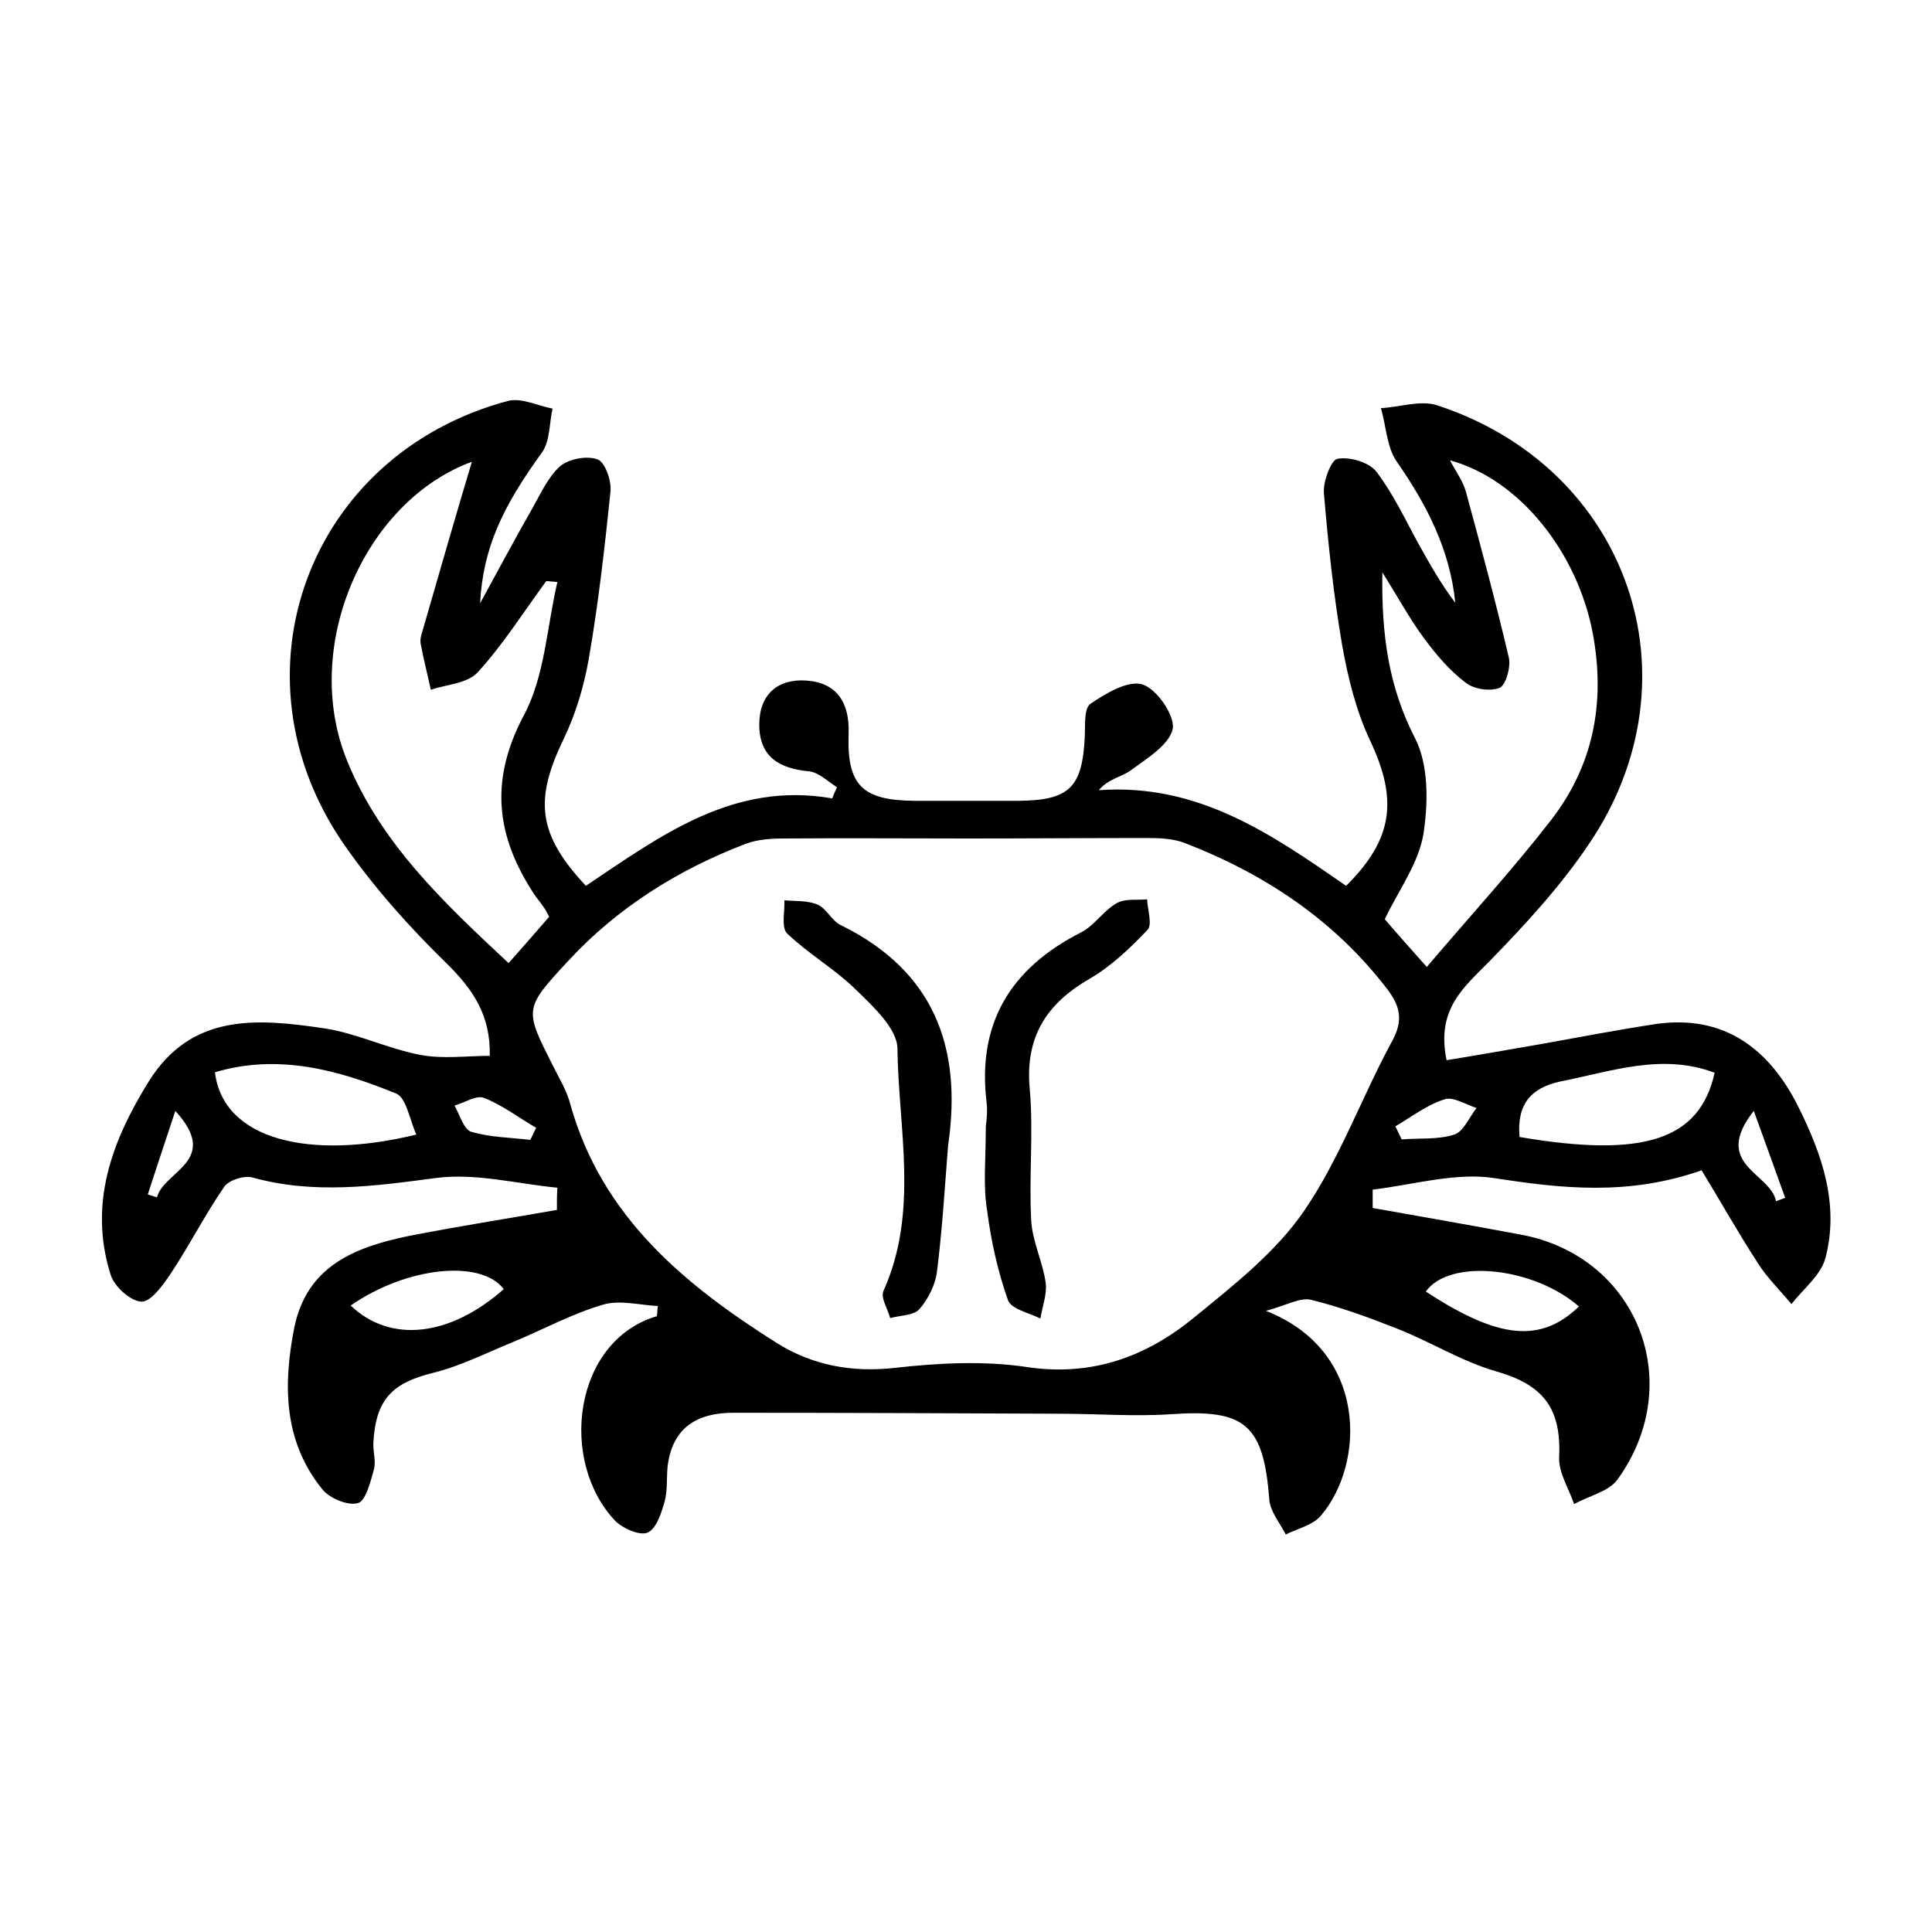 <?xml version="1.0" encoding="utf-8"?>
<!-- Generator: Adobe Illustrator 25.0.0, SVG Export Plug-In . SVG Version: 6.00 Build 0)  -->
<svg version="1.1" id="Layer_1" xmlns="http://www.w3.org/2000/svg" xmlns:xlink="http://www.w3.org/1999/xlink" x="0px" y="0px"
	 viewBox="0 0 400 400" style="enable-background:new 0 0 400 400;" xml:space="preserve">
<g>
	<path d="M115.4,245.9c-8.4-0.8-17-3.1-25.2-2c-12.8,1.7-25.2,3.4-37.9-0.1c-1.7-0.5-4.8,0.5-5.8,1.8c-4,5.8-7.2,12.1-11.1,18
		c-1.6,2.4-4.1,5.9-6.1,5.9c-2.3-0.1-5.7-3.2-6.4-5.6c-4.6-14.6,0.2-27.6,7.9-40c8.9-14.3,22.7-13,36.3-11c6.7,1,13.1,4.2,19.9,5.5
		c4.7,0.9,9.6,0.2,14.4,0.2c0.2-8.4-3.5-13.8-8.9-19.1c-7.8-7.6-15.1-15.8-21.3-24.7c-24.3-35.2-7.3-80.8,34-91.8
		c2.7-0.7,6.1,1,9.2,1.6c-0.7,3.1-0.5,6.7-2.2,9.1c-8.2,11.3-12.2,19.8-12.8,31.2c3.6-6.6,7.2-13.3,10.9-19.8c1.7-3,3.2-6.4,5.7-8.6
		c1.8-1.5,5.5-2.2,7.7-1.4c1.6,0.6,2.9,4.4,2.7,6.6c-1.2,11.6-2.5,23.2-4.5,34.7c-1,5.7-2.7,11.4-5.2,16.6
		c-6.1,12.6-5.4,19.7,4.6,30.4c15.4-10.3,30.5-21.7,51-18.1c0.3-0.8,0.6-1.5,1-2.3c-1.9-1.2-3.8-3.1-5.8-3.3
		c-6.2-0.6-10.3-3-10.3-9.7c0-6.2,3.8-9.5,9.7-9.1c6.3,0.4,9,4.5,8.8,10.9c-0.4,10.8,2.8,13.9,13.6,14c7.2,0,14.4,0,21.6,0
		c10.6-0.1,13.2-2.8,13.7-13.4c0.1-2.3-0.2-5.8,1.2-6.7c3.2-2.2,7.8-4.9,10.7-4c3,0.9,6.8,6.5,6.3,9.2c-0.7,3.3-5.3,6.1-8.7,8.6
		c-1.9,1.4-4.6,1.7-6.6,4.1c20.7-1.5,36,9.3,51.2,19.8c9.8-9.7,10.7-17.9,5-30c-2.9-6.1-4.6-13-5.8-19.7c-1.8-10.4-2.9-21-3.8-31.6
		c-0.2-2.4,1.5-6.9,2.8-7.1c2.5-0.5,6.6,0.7,8.1,2.7c3.5,4.6,6,10,8.8,15.1c2.3,4.1,4.6,8.2,7.5,12c-1.1-11-5.9-20.3-12.1-29.2
		c-2.1-3-2.2-7.4-3.3-11.1c3.9-0.2,8.2-1.7,11.6-0.6c39.6,12.9,54.8,56.4,31.5,90.8c-5.9,8.8-13.2,16.7-20.6,24.3
		c-5.3,5.4-11.1,9.9-8.9,20.5c6.2-1,13-2.2,19.9-3.4c7.8-1.4,15.6-2.9,23.5-4.1c14.2-2,23.5,5.3,29.4,17.1
		c4.9,9.8,8.6,20.3,5.6,31.5c-1,3.5-4.6,6.3-7,9.4c-2.3-2.8-5-5.4-6.9-8.4c-4.1-6.3-7.8-12.9-11.7-19.3c-15.1,5.3-28.9,3.8-43,1.6
		c-8-1.2-16.7,1.4-25.1,2.4c0,1.3,0,2.5,0,3.8c10.2,1.8,20.4,3.6,30.6,5.5c24.1,4.4,34.6,30.6,20.1,50.7c-1.8,2.5-5.9,3.4-9,5.1
		c-1.1-3.2-3.2-6.5-3.1-9.6c0.5-10.3-3.3-15.1-13.1-17.9c-7-2-13.5-6.1-20.4-8.8c-5.8-2.3-11.8-4.5-17.9-6c-2.3-0.5-5.2,1.2-9.3,2.3
		c21.2,8.3,20.6,31.7,11.3,42.5c-1.7,1.9-4.8,2.6-7.2,3.8c-1.2-2.4-3.2-4.7-3.4-7.2c-1.2-15.6-5-18.8-20.4-17.7
		c-7.6,0.5-15.3-0.1-23-0.1c-22.5-0.1-45.1-0.2-67.6-0.2c-7.5,0-12.7,3.1-13.6,11.3c-0.2,2.4,0,4.9-0.6,7.1
		c-0.7,2.4-1.7,5.6-3.5,6.4c-1.6,0.7-5.1-0.8-6.7-2.4c-11.8-12.4-8.7-37.3,8.6-42.4c0.1-0.7,0.1-1.4,0.2-2.1
		c-3.8-0.2-7.9-1.3-11.3-0.3c-6.5,1.9-12.5,5.2-18.8,7.8c-5.4,2.2-10.7,4.9-16.3,6.3c-8.6,2.1-12,5.5-12.5,14.5
		c-0.1,1.9,0.6,3.8,0.1,5.6c-0.7,2.5-1.7,6.5-3.3,6.9c-2.1,0.6-5.9-1-7.4-2.9c-8-9.9-8.1-21.5-5.8-33.3c2.6-13,12.7-16.8,23.7-19.1
		c10.2-2,20.5-3.6,30.7-5.4C115.3,248.7,115.3,247.3,115.4,245.9z M200.5,173.6C200.5,173.6,200.5,173.6,200.5,173.6
		c-12.8,0-25.6-0.1-38.3,0c-2.6,0-5.4,0.2-7.8,1.1c-14.1,5.4-26.7,13.3-36.9,24.4c-9.1,9.8-8.9,9.9-3,21.6c1.3,2.6,2.9,5.2,3.6,8
		c6.5,23.2,23.6,37.3,42.8,49.4c7.4,4.6,15.5,6.1,24.4,5.1c8.9-1,18.2-1.5,27.1-0.2c13.6,2.1,24.9-2.1,34.8-10.2
		c8.2-6.7,16.9-13.5,22.8-22.1c7.4-10.8,11.9-23.5,18.2-35.1c2.3-4.2,1.8-7.1-0.9-10.7c-11-14.4-25.5-24-42.1-30.4
		c-2.4-0.9-5.2-1-7.8-1C225,173.5,212.8,173.6,200.5,173.6z M295.4,200.2c9.1-10.7,17.9-20.3,25.8-30.5c8.7-11.3,11.2-24.2,8.6-38.4
		c-3.1-16.7-15-32-29.6-36c1.2,2.3,2.7,4.3,3.3,6.5c3.1,11.4,6.2,22.9,8.9,34.4c0.4,1.9-0.6,5.6-1.9,6.2c-2,0.8-5.4,0.3-7.1-1.1
		c-3.3-2.5-6.1-5.8-8.6-9.2c-2.9-3.9-5.2-8.2-8.6-13.6c-0.2,13,1.3,23.7,6.8,34.4c2.8,5.5,2.7,13.4,1.7,19.8c-1,6-5,11.4-8,17.6
		C288.9,192.9,291.5,195.8,295.4,200.2z M115.4,120.5c-0.8-0.1-1.5-0.1-2.3-0.2c-4.7,6.4-8.9,13.1-14.2,18.9
		c-2.1,2.3-6.4,2.5-9.7,3.6c-0.7-3.2-1.5-6.3-2.1-9.5c-0.2-1,0.2-2.1,0.5-3.1c3.4-11.8,6.8-23.6,10.1-34.6
		c-22.3,8.2-35.5,38.4-25.8,62c7,17.1,20.1,29.4,33.4,41.8c3.2-3.6,5.8-6.6,8.4-9.6c-0.5-0.9-0.8-1.6-1.3-2.2
		c-0.6-0.9-1.3-1.7-1.9-2.6c-7.7-11.8-9.2-23.2-2.2-36.6C112.8,140.2,113.2,129.9,115.4,120.5z M44.5,222
		c1.7,14,19.6,18.3,41.7,12.9c-1.4-3.1-2.1-7.7-4.2-8.5C70,221.5,57.6,218.1,44.5,222z M314.6,235.4c25.8,4.4,37.3,0.6,40.4-13.3
		c-10.9-4.1-21.3-0.3-31.9,1.8C317,225.2,314,228.6,314.6,235.4z M295.2,267.4c15.1,9.9,23.8,10.7,31.7,3.1
		C317.7,262.4,300.2,260.4,295.2,267.4z M72.6,270.3c8.3,7.9,20.6,6.4,31.7-3.4C99.6,260.7,84.3,262.2,72.6,270.3z M288.9,233.2
		c0.4,0.9,0.9,1.8,1.3,2.7c3.6-0.3,7.5,0.1,10.9-1c1.9-0.6,3.1-3.6,4.6-5.5c-2.2-0.7-4.8-2.4-6.6-1.8
		C295.5,228.7,292.3,231.2,288.9,233.2z M109.8,236c0.4-0.8,0.8-1.7,1.2-2.5c-3.6-2.1-7-4.7-10.8-6.2c-1.6-0.6-4,1-6.1,1.6
		c1.1,1.9,1.9,4.9,3.4,5.4C101.5,235.5,105.7,235.5,109.8,236z M36.3,230c-2.2,6.7-4,12-5.7,17.3c0.6,0.2,1.3,0.4,1.9,0.6
		C33.9,242.4,45.8,240.4,36.3,230z M367.7,248.7c0.6-0.2,1.3-0.5,1.9-0.7c-2-5.6-4-11.1-6.5-18C354.3,241.2,366.6,242.8,367.7,248.7
		z"/>
	<path d="M196.3,237.1c-0.7,8.7-1.2,17.4-2.3,26.1c-0.3,2.7-1.8,5.7-3.6,7.8c-1.2,1.4-4,1.3-6.1,1.9c-0.5-1.9-2-4.2-1.4-5.6
		c7.4-16.4,3.1-33.6,2.9-50.3c-0.1-4.1-5.1-8.7-8.7-12.2c-4.3-4.2-9.7-7.3-14.1-11.5c-1.3-1.2-0.5-4.5-0.6-6.9
		c2.3,0.2,4.8,0,6.9,0.9c1.8,0.8,2.9,3.3,4.7,4.2C193.2,200.9,199.3,216.6,196.3,237.1z"/>
	<path d="M204.1,233.3c0-0.4,0.4-2.6,0.2-4.7c-2.1-16.6,4.8-28.1,19.6-35.6c2.7-1.4,4.6-4.5,7.3-6c1.7-1,4.1-0.6,6.3-0.8
		c0.1,2.2,1.1,5.2,0.1,6.3c-3.6,3.8-7.6,7.6-12.1,10.2c-9,5.2-13.3,12.2-12.3,22.8c0.8,9-0.2,18.1,0.3,27.1c0.2,4.4,2.4,8.6,3,13
		c0.3,2.4-0.7,4.9-1.1,7.4c-2.3-1.2-6-1.9-6.7-3.8c-2.1-5.9-3.5-12.2-4.3-18.4C203.5,245.6,204.1,240.3,204.1,233.3z"/>
</g>
</svg>
